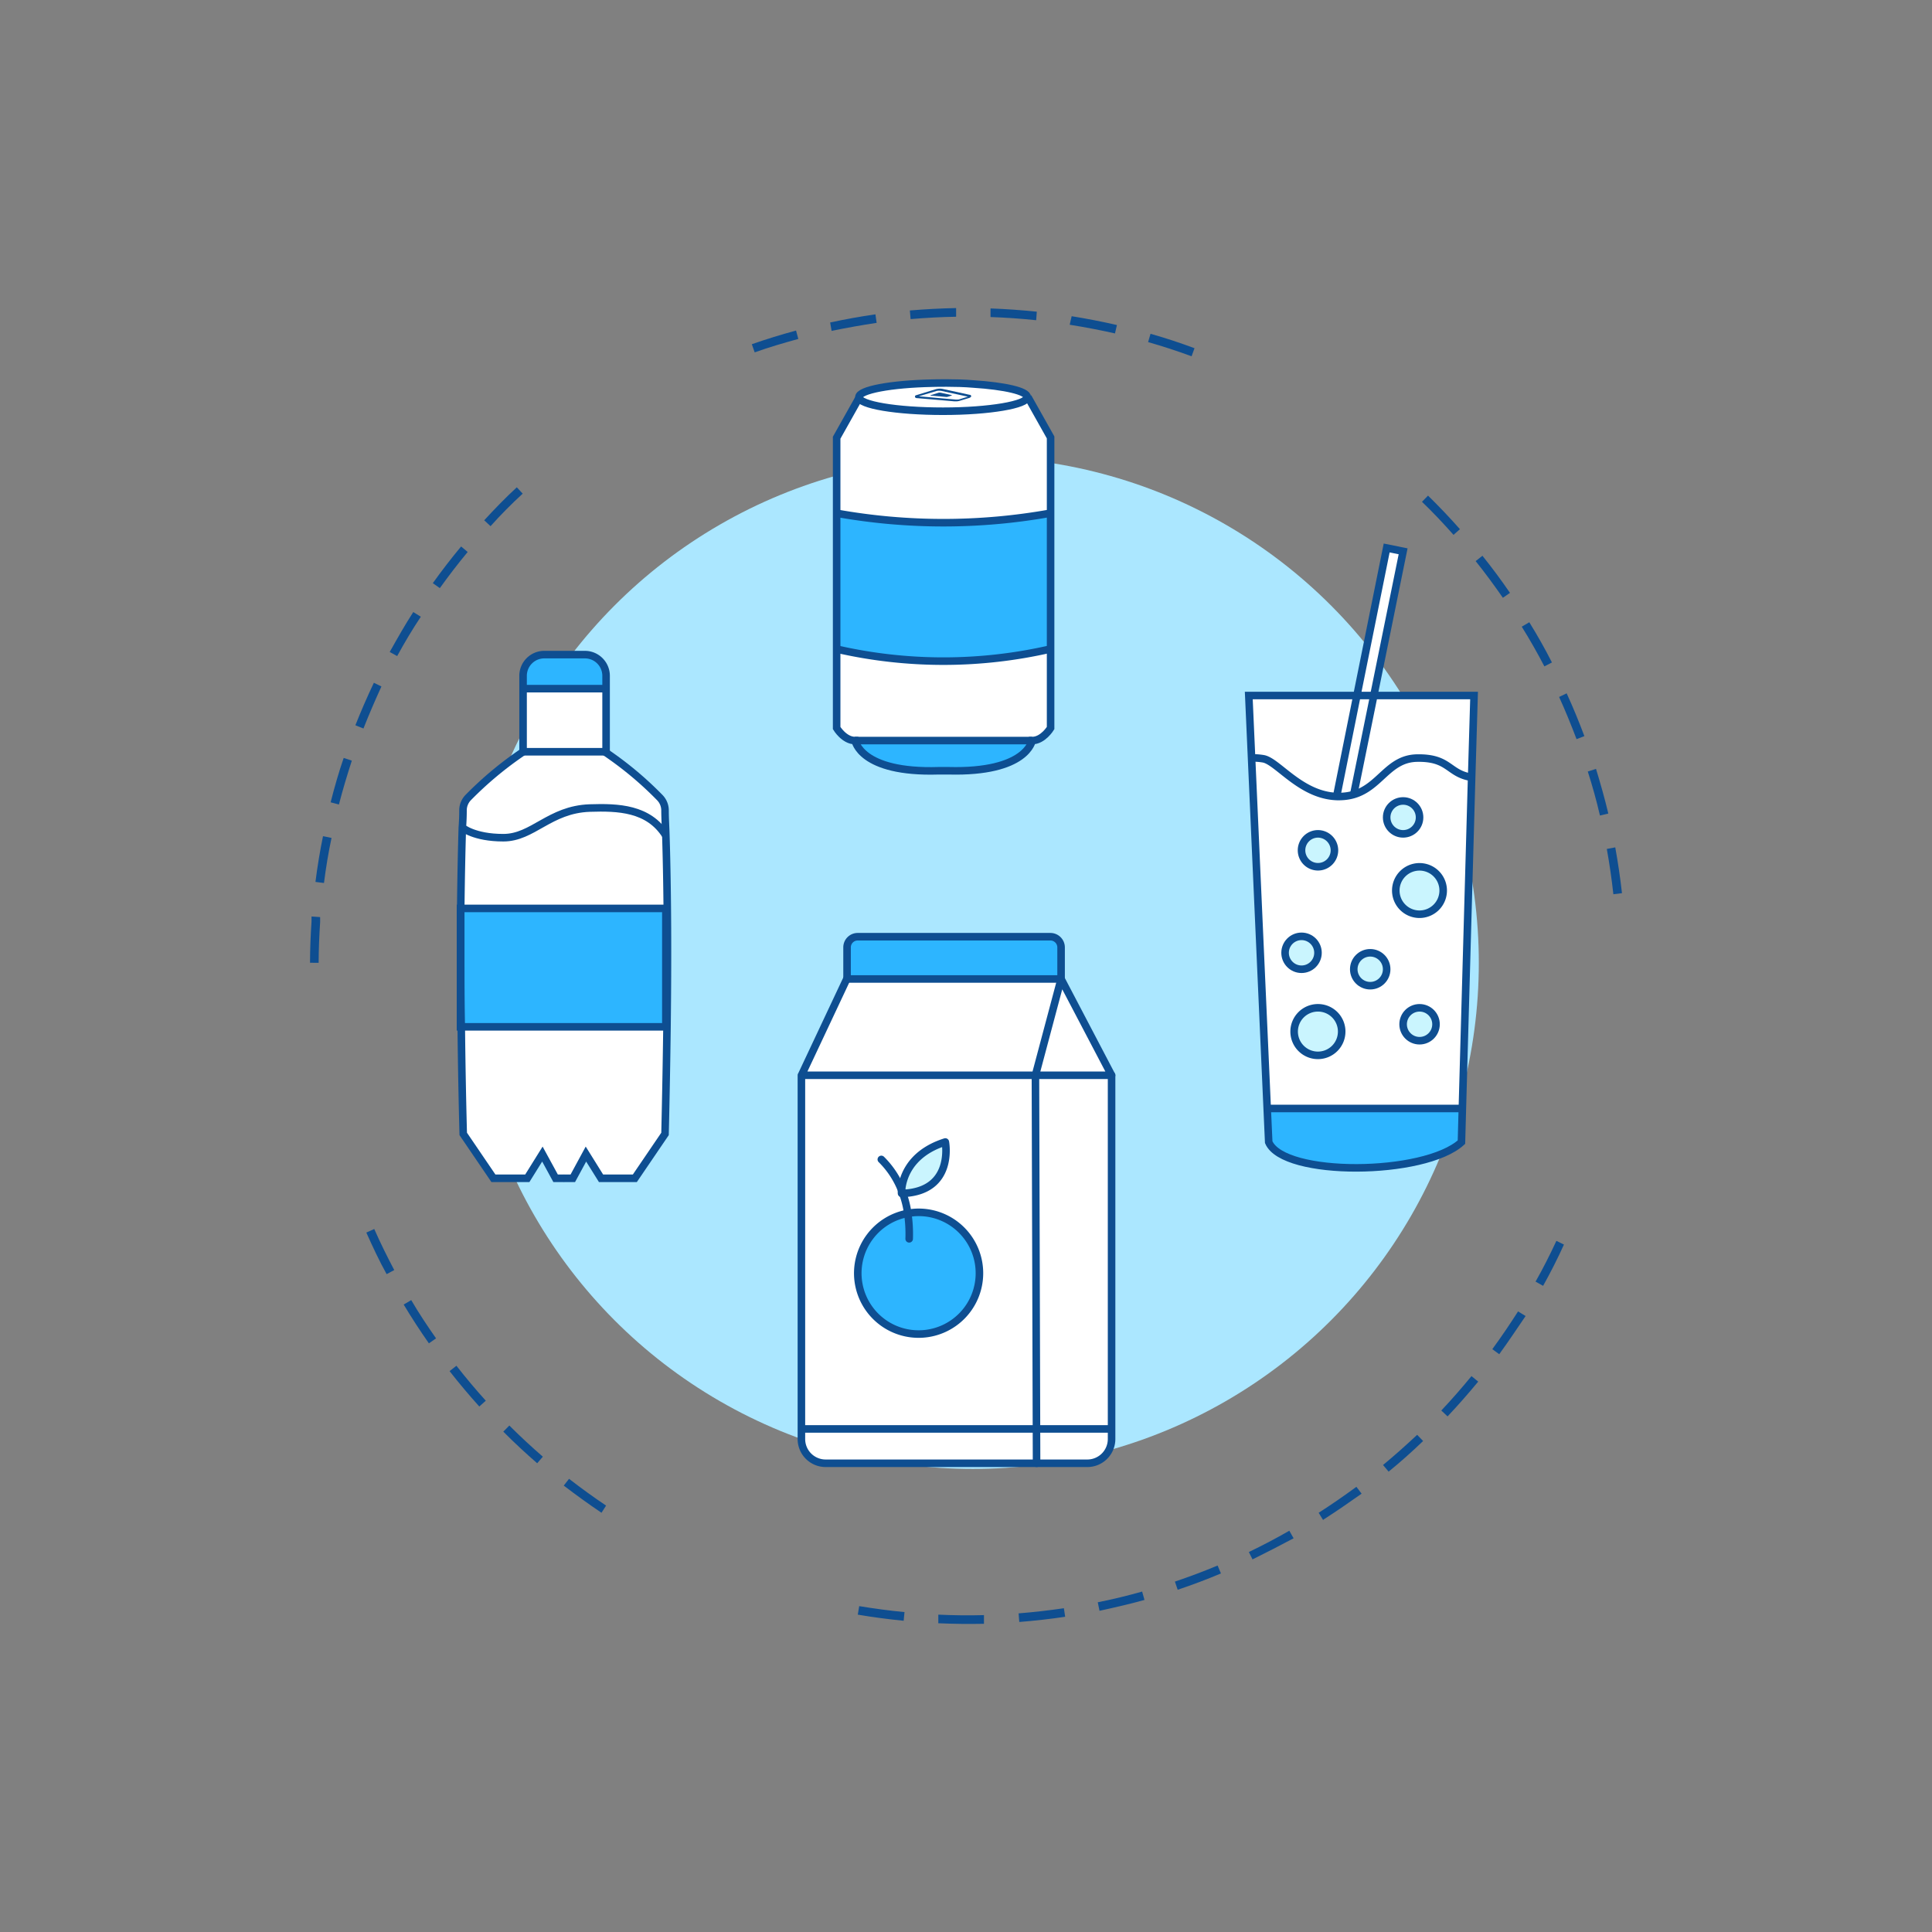 <svg id="Layer_1" data-name="Layer 1" xmlns="http://www.w3.org/2000/svg" viewBox="0 0 256 256"><rect x="0" y="0" width="256" height="256" fill="#808080" stroke="none"/><defs><style>.cls-1{fill:#0e4e91;}.cls-2{fill:#abe7ff;}.cls-3{fill:#fff;}.cls-4,.cls-8{fill:#2db5ff;}.cls-5,.cls-7{fill:none;}.cls-5,.cls-7,.cls-8{stroke:#0e4e91;}.cls-5,.cls-8{stroke-miterlimit:10;}.cls-6{fill:#caf5fe;}.cls-7{stroke-linecap:round;stroke-linejoin:round;}</style></defs><path class="cls-1" d="M124.33,215.09l0-1.14c2,.09,4.05.12,6.05.06l0,1.15C128.44,215.2,126.37,215.18,124.33,215.09Zm-4.59-.33c-2-.2-4.08-.47-6.08-.81l.19-1.13c2,.33,4,.6,6,.79Zm15.32.16-.09-1.14c2-.16,4-.39,6-.68l.17,1.13C139.14,214.53,137.09,214.76,135.06,214.92Zm10.63-1.48-.23-1.13c2-.4,3.95-.87,5.88-1.42l.31,1.11C149.69,212.55,147.69,213,145.69,213.44Zm10.36-2.79-.37-1.08c1.89-.64,3.8-1.35,5.66-2.13l.44,1.05C159.9,209.28,158,210,156.05,210.65Zm9.93-4-.5-1c1.81-.87,3.62-1.82,5.36-2.82l.57,1C169.64,204.77,167.81,205.72,166,206.61Zm-86.28-6.2c-1.69-1.14-3.36-2.35-5-3.6l.7-.9c1.59,1.23,3.24,2.43,4.91,3.55Zm95.64,1-.61-1c1.69-1.08,3.36-2.24,5-3.44l.69.91C178.75,199.1,177.06,200.27,175.34,201.37ZM71.18,193.89c-1.54-1.34-3.05-2.74-4.49-4.19l.8-.81c1.43,1.43,2.92,2.81,4.44,4.13ZM184,195l-.74-.88c1.55-1.28,3.07-2.64,4.52-4l.79.82C187.1,192.36,185.55,193.74,184,195ZM63.51,186.37c-1.35-1.5-2.69-3.09-3.94-4.69l.91-.71c1.24,1.59,2.55,3.15,3.89,4.63Zm128.3,1.31-.83-.78c1.39-1.47,2.72-3,4-4.56l.89.73C194.57,184.64,193.21,186.2,191.81,187.68ZM56.83,178c-1.17-1.67-2.29-3.39-3.34-5.14l1-.59c1,1.72,2.14,3.43,3.29,5.07Zm141.84,1.45-.93-.68c1.19-1.62,2.33-3.31,3.41-5l1,.61C201,176.07,199.87,177.77,198.67,179.42ZM51.23,168.83c-1-1.8-1.86-3.66-2.69-5.51l1.05-.47c.81,1.84,1.71,3.66,2.65,5.44Zm153.24,1.55-1-.56c1-1.76,1.91-3.57,2.76-5.4l1,.49C206.4,166.76,205.46,168.6,204.47,170.38ZM41.08,127.57c0-1.81.08-3.66.2-5.46l0-.67,1.14.08,0,.67c-.12,1.78-.19,3.6-.2,5.39ZM42.93,117l-1.13-.14c.25-2,.59-4.06,1-6.06l1.13.23C43.51,113,43.18,115,42.93,117Zm170.85,1.49c-.22-2-.51-4-.87-6l1.12-.21c.36,2,.66,4,.89,6.07ZM44.91,106.6l-1.1-.29c.51-2,1.08-4,1.73-5.88l1.08.36C46,102.7,45.41,104.65,44.91,106.6ZM212,108.06c-.46-2-1-3.92-1.61-5.83l1.09-.35c.61,2,1.16,3.94,1.63,5.92ZM48.16,96.53l-1.07-.43c.75-1.89,1.57-3.78,2.45-5.63l1,.49C49.71,92.78,48.9,94.65,48.16,96.53ZM208.9,97.94c-.71-1.88-1.48-3.76-2.31-5.59l1-.48c.85,1.85,1.63,3.76,2.35,5.67Zm-156.26-11-1-.55c1-1.78,2-3.56,3.12-5.29l1,.62C54.64,83.4,53.6,85.15,52.64,86.91Zm152,1.36c-.93-1.78-1.93-3.55-3-5.26l1-.59c1.07,1.73,2.09,3.53,3,5.33ZM58.28,77.93l-.93-.66c1.19-1.66,2.45-3.3,3.75-4.86l.87.73C60.69,74.68,59.45,76.3,58.28,77.93Zm140.86,1.28c-1.15-1.65-2.35-3.29-3.61-4.86l.9-.71c1.27,1.58,2.5,3.24,3.65,4.92ZM65,69.72l-.84-.78c1.38-1.5,2.83-3,4.32-4.37l.78.84C67.76,66.79,66.33,68.23,65,69.72ZM192.6,70.87c-1.33-1.5-2.74-3-4.18-4.38l.8-.82c1.46,1.43,2.88,2.92,4.23,4.45ZM100,46.69l-.38-1.08c1.92-.67,3.9-1.28,5.86-1.81l.3,1.11C103.87,45.44,101.92,46,100,46.69Zm57.89.52c-1.89-.7-3.83-1.33-5.76-1.88l.32-1.1c2,.56,3.92,1.2,5.83,1.91Zm-47.7-3.37L110,42.73c2-.43,4-.79,6-1.08l.16,1.13C114.19,43.08,112.19,43.43,110.22,43.84Zm37.55.34c-2-.45-4-.83-6-1.15L142,41.9c2,.32,4,.71,6,1.17Zm-27.08-1.9-.1-1.14c2-.17,4.1-.28,6.13-.32l0,1.15C124.73,42,122.69,42.11,120.69,42.28Zm16.64.15c-2-.21-4-.35-6.05-.42l0-1.14c2,.07,4.09.22,6.13.43Z"/><circle class="cls-2" cx="128.9" cy="127.59" r="67.05"/><path class="cls-3" d="M88.23,110.73c.24,7.8.26,16.33.15,25.33h-.15V120.37H61.05c0-3.7.11-7.28.21-10.71,0,0,1.53,1.38,5.44,1.35s6.1-3.74,11.44-3.93C81.89,107,85.94,107.06,88.23,110.73Z"/><path class="cls-3" d="M88.23,136.06h.15q-.09,6.93-.26,14.19l-4,5.88H79.64l-2-3.21-1.74,3.21H73.59l-1.75-3.21-2,3.21H65.34l-4-5.88q-.18-7.26-.26-14.19Z"/><path class="cls-4" d="M88.23,120.37v15.69H61.09c0-3.33-.07-6.59-.07-9.78q0-3,0-5.91Z"/><path class="cls-3" d="M88.12,107.38c0,1.1.08,2.22.11,3.35-2.29-3.67-6.34-3.77-10.09-3.65-5.34.19-7.53,3.89-11.44,3.93s-5.44-1.35-5.44-1.35q0-1.16.09-2.28a2.42,2.42,0,0,1,.68-1.69,47.16,47.16,0,0,1,7.3-6.08h10.8a46.24,46.24,0,0,1,7.3,6.08A2.43,2.43,0,0,1,88.12,107.38Z"/><polygon class="cls-3" points="80.31 91.25 80.31 99.61 80.13 99.61 69.33 99.61 69.33 91.25 80.31 91.25"/><path class="cls-4" d="M80.31,89.55v1.7h-11v-1.7a2.81,2.81,0,0,1,2.81-2.81H77.5A2.81,2.81,0,0,1,80.31,89.55Z"/><path class="cls-5" d="M80.31,91.25v8.36h-11V89.55a2.81,2.81,0,0,1,2.81-2.81H77.5a2.81,2.81,0,0,1,2.81,2.81Z"/><path class="cls-5" d="M69.33,99.61a47.16,47.16,0,0,0-7.3,6.08,2.42,2.42,0,0,0-.68,1.69q0,1.13-.09,2.28c-.1,3.43-.17,7-.21,10.71q0,2.91,0,5.91c0,3.19,0,6.45.07,9.78q.07,6.93.26,14.19l4,5.88h4.49l2-3.21,1.75,3.21h1.14"/><path class="cls-5" d="M80.13,99.61a46.24,46.24,0,0,1,7.3,6.08,2.43,2.43,0,0,1,.69,1.69c0,1.1.08,2.22.11,3.35.24,7.8.26,16.33.15,25.33q-.09,6.93-.26,14.19l-4,5.88H79.64l-2-3.21-1.74,3.21H74.73"/><path class="cls-5" d="M61.26,109.66S62.79,111,66.7,111s6.1-3.74,11.44-3.93c3.75-.12,7.8,0,10.09,3.65"/><polygon class="cls-5" points="88.23 136.06 61.09 136.06 61.02 136.06 61.02 126.28 61.02 120.37 61.05 120.37 88.23 120.37 88.23 136.06"/><line class="cls-5" x1="69.33" y1="91.25" x2="80.31" y2="91.25"/><path class="cls-3" d="M195.32,92.16,195,103c-3.14-.49-2.89-2.64-7.27-2.55-3.8.09-4.83,3.8-8.37,4.83L182,92.16Z"/><path class="cls-3" d="M177.11,105.54a4,4,0,0,0,.49,0,6.86,6.86,0,0,0,1.77-.26c3.54-1,4.57-4.74,8.37-4.83,4.38-.09,4.13,2.06,7.27,2.55l-1.23,43.87H167.92l-2.08-46.41a8.29,8.29,0,0,1,1.55.11C169.27,100.84,172.32,105.35,177.11,105.54ZM191.23,118a3.14,3.14,0,1,0-3.14,3.15A3.14,3.14,0,0,0,191.23,118Zm-.95,17.73a2.18,2.18,0,1,0-2.18,2.18A2.19,2.19,0,0,0,190.28,135.72Zm-2.18-27.41a2.18,2.18,0,1,0-2.18,2.18A2.18,2.18,0,0,0,188.1,108.31Zm-4.36,20.12a2.18,2.18,0,1,0-2.18,2.18A2.18,2.18,0,0,0,183.74,128.43Zm-6,8.25a3.15,3.15,0,1,0-3.14,3.15A3.14,3.14,0,0,0,177.78,136.68Zm-1-24a2.18,2.18,0,1,0-2.18,2.18A2.18,2.18,0,0,0,176.82,112.67Zm-2.18,13.58a2.18,2.18,0,1,0-2.18,2.18A2.19,2.19,0,0,0,174.64,126.25Z"/><path class="cls-4" d="M193.78,146.88l-.12,4.47c-4.9,4.48-23.58,4.61-25.54,0l-.2-4.47Z"/><path class="cls-6" d="M188.09,114.85A3.15,3.15,0,1,1,185,118,3.14,3.14,0,0,1,188.09,114.85Z"/><circle class="cls-6" cx="188.1" cy="135.72" r="2.18"/><circle class="cls-6" cx="185.92" cy="108.31" r="2.18"/><polygon class="cls-3" points="185.92 73.05 182.04 92.16 179.8 92.16 183.74 72.61 185.92 73.05"/><circle class="cls-6" cx="181.56" cy="128.43" r="2.18"/><path class="cls-3" d="M182,92.16l-2.67,13.13a6.86,6.86,0,0,1-1.77.26,4,4,0,0,1-.49,0l2.69-13.38Z"/><path class="cls-3" d="M179.8,92.16l-2.69,13.38c-4.79-.19-7.84-4.7-9.72-5a8.29,8.29,0,0,0-1.55-.11l-.37-8.31Z"/><path class="cls-6" d="M174.64,133.54a3.15,3.15,0,1,1-3.15,3.14A3.14,3.14,0,0,1,174.64,133.54Z"/><path class="cls-6" d="M174.64,110.49a2.18,2.18,0,1,1-2.18,2.18A2.18,2.18,0,0,1,174.64,110.49Z"/><circle class="cls-6" cx="172.46" cy="126.25" r="2.18"/><path class="cls-5" d="M165.84,100.47l-.37-8.31h29.85L195,103l-1.23,43.87-.12,4.47c-4.9,4.48-23.58,4.61-25.54,0l-.2-4.47Z"/><path class="cls-5" d="M195,103c-3.14-.49-2.89-2.64-7.27-2.55-3.8.09-4.83,3.8-8.37,4.83a6.86,6.86,0,0,1-1.77.26,4,4,0,0,1-.49,0c-4.79-.19-7.84-4.7-9.72-5a8.29,8.29,0,0,0-1.55-.11"/><path class="cls-5" d="M176.82,112.67a2.18,2.18,0,1,1-2.18-2.18A2.19,2.19,0,0,1,176.82,112.67Z"/><circle class="cls-5" cx="181.56" cy="128.43" r="2.18"/><circle class="cls-5" cx="188.1" cy="135.72" r="2.18"/><circle class="cls-5" cx="172.46" cy="126.25" r="2.18"/><path class="cls-5" d="M191.23,118a3.14,3.14,0,1,1-3.14-3.14A3.14,3.14,0,0,1,191.23,118Z"/><path class="cls-5" d="M177.78,136.68a3.15,3.15,0,1,1-3.14-3.14A3.14,3.14,0,0,1,177.78,136.68Z"/><circle class="cls-5" cx="185.92" cy="108.31" r="2.18"/><polyline class="cls-5" points="179.37 105.29 182.04 92.16 185.92 73.05 183.74 72.61 179.8 92.16 177.11 105.54 177.11 105.55"/><line class="cls-5" x1="167.92" y1="146.88" x2="193.78" y2="146.88"/><path class="cls-3" d="M110.83,96.47V86a63.4,63.4,0,0,0,28.35,0V96.47s-1,1.66-2.45,1.66H113.28C111.82,98.13,110.83,96.47,110.83,96.47Z"/><path class="cls-4" d="M110.83,86V68a80.36,80.36,0,0,0,28.35,0V86A63.4,63.4,0,0,1,110.83,86Z"/><path class="cls-3" d="M113.81,52.62c0,1,5,1.87,11.15,1.87s11.16-.84,11.16-1.87h.09l3,5.34V68a80.36,80.36,0,0,1-28.35,0V58Z"/><path class="cls-4" d="M124.35,102.08c-10.4.33-11.07-4-11.07-4h23.45s-.67,4.28-11.08,4Z"/><path class="cls-3" d="M113.81,52.62c0-.95,4.26-1.74,9.77-1.85,0,0,3.13-.09,5.37.11,4.19.27,7.17.95,7.17,1.74,0,1-5,1.87-11.16,1.87S113.81,53.65,113.81,52.62Z"/><path class="cls-5" d="M113.81,52.62c0-.95,4.26-1.74,9.77-1.85,0,0,3.13-.09,5.37.11,4.19.27,7.17.95,7.17,1.74,0,1-5,1.87-11.16,1.87S113.81,53.65,113.81,52.62Z"/><path class="cls-5" d="M136.21,52.62l3,5.34V96.47s-1,1.66-2.45,1.66c0,0-.67,4.28-11.08,4h-1.3c-10.4.33-11.07-4-11.07-4-1.46,0-2.45-1.66-2.45-1.66V58l3-5.34"/><path class="cls-5" d="M110.83,86a63.4,63.4,0,0,0,28.35,0"/><path class="cls-5" d="M110.83,68a80.36,80.36,0,0,0,28.35,0"/><line class="cls-5" x1="113.28" y1="98.13" x2="136.73" y2="98.13"/><path class="cls-1" d="M126.61,53.18h-.15l-4.87-.42c-.09,0-.33,0-.35-.19s.17-.2.22-.22l2.54-.78a2.06,2.06,0,0,1,.85-.05l3.61.79c.15,0,.22.09.23.19s-.18.2-.24.22l-1.32.4A1.68,1.68,0,0,1,126.61,53.18Zm-4.86-.67,4.73.42a2.13,2.13,0,0,0,.58,0l1.19-.37-3.45-.75a1.76,1.76,0,0,0-.72,0Z"/><path class="cls-1" d="M125.53,52.59a.88.88,0,0,1-.24,0l-1.93-.17c-.1,0-.12,0,0-.07l1-.31a.81.81,0,0,1,.31,0l1.42.31c.07,0,.07,0,0,.06Z"/><path class="cls-6" d="M125.27,151.33s1.23,6.52-5.65,6.8a2.26,2.26,0,0,0-.15-.41C119.57,156.5,120.26,152.92,125.27,151.33Z"/><path class="cls-4" d="M120.28,160.78a7.64,7.64,0,0,1,1.44-.14,8.12,8.12,0,1,1-1.44.14Z"/><path class="cls-3" d="M121.72,160.64a7.64,7.64,0,0,0-1.44.14,8,8,0,1,0,1.44-.14Zm-2.1-2.51c6.88-.28,5.65-6.8,5.65-6.8-5,1.59-5.7,5.17-5.8,6.39a3.33,3.33,0,0,0,0,.42Zm17.58-15.65.15,51.41H109.4a3.21,3.21,0,0,1-3.21-3.21v-48.2Z"/><path class="cls-3" d="M147.29,142.48v48.2a3.21,3.21,0,0,1-3.21,3.21h-6.73l-.15-51.41Z"/><polygon class="cls-3" points="140.6 129.72 147.29 142.48 137.2 142.48 140.6 129.72"/><path class="cls-4" d="M140.6,125.53v4.19H112.24v-4.19a1.41,1.41,0,0,1,1.42-1.41h25.52A1.42,1.42,0,0,1,140.6,125.53Z"/><polygon class="cls-3" points="140.6 129.72 137.2 142.48 106.19 142.48 112.24 129.72 140.6 129.72"/><path class="cls-7" d="M140.6,129.72H112.24v-4.19a1.41,1.41,0,0,1,1.42-1.41h25.52a1.42,1.42,0,0,1,1.42,1.41Z"/><path class="cls-7" d="M106.19,142.48v48.2a3.21,3.21,0,0,0,3.21,3.21h27.95l-.15-51.41h10.09l-6.69-12.76-3.4,12.76h-31l6-12.76"/><path class="cls-7" d="M137.35,193.89h6.73a3.21,3.21,0,0,0,3.21-3.21v-48.2"/><path class="cls-7" d="M129.78,168.7a8.06,8.06,0,1,1-9.5-7.92,7.64,7.64,0,0,1,1.44-.14A8.06,8.06,0,0,1,129.78,168.7Z"/><path class="cls-7" d="M116.78,153.63a11.79,11.79,0,0,1,2.69,4.09,2.26,2.26,0,0,1,.15.41,12.39,12.39,0,0,1,.66,2.65,18.37,18.37,0,0,1,.19,3.37"/><path class="cls-7" d="M119.62,158.13h-.16a3.33,3.33,0,0,1,0-.42c.1-1.22.79-4.8,5.8-6.39C125.27,151.33,126.5,157.85,119.62,158.13Z"/><line class="cls-8" x1="106.19" y1="189.34" x2="147.29" y2="189.34"/></svg>